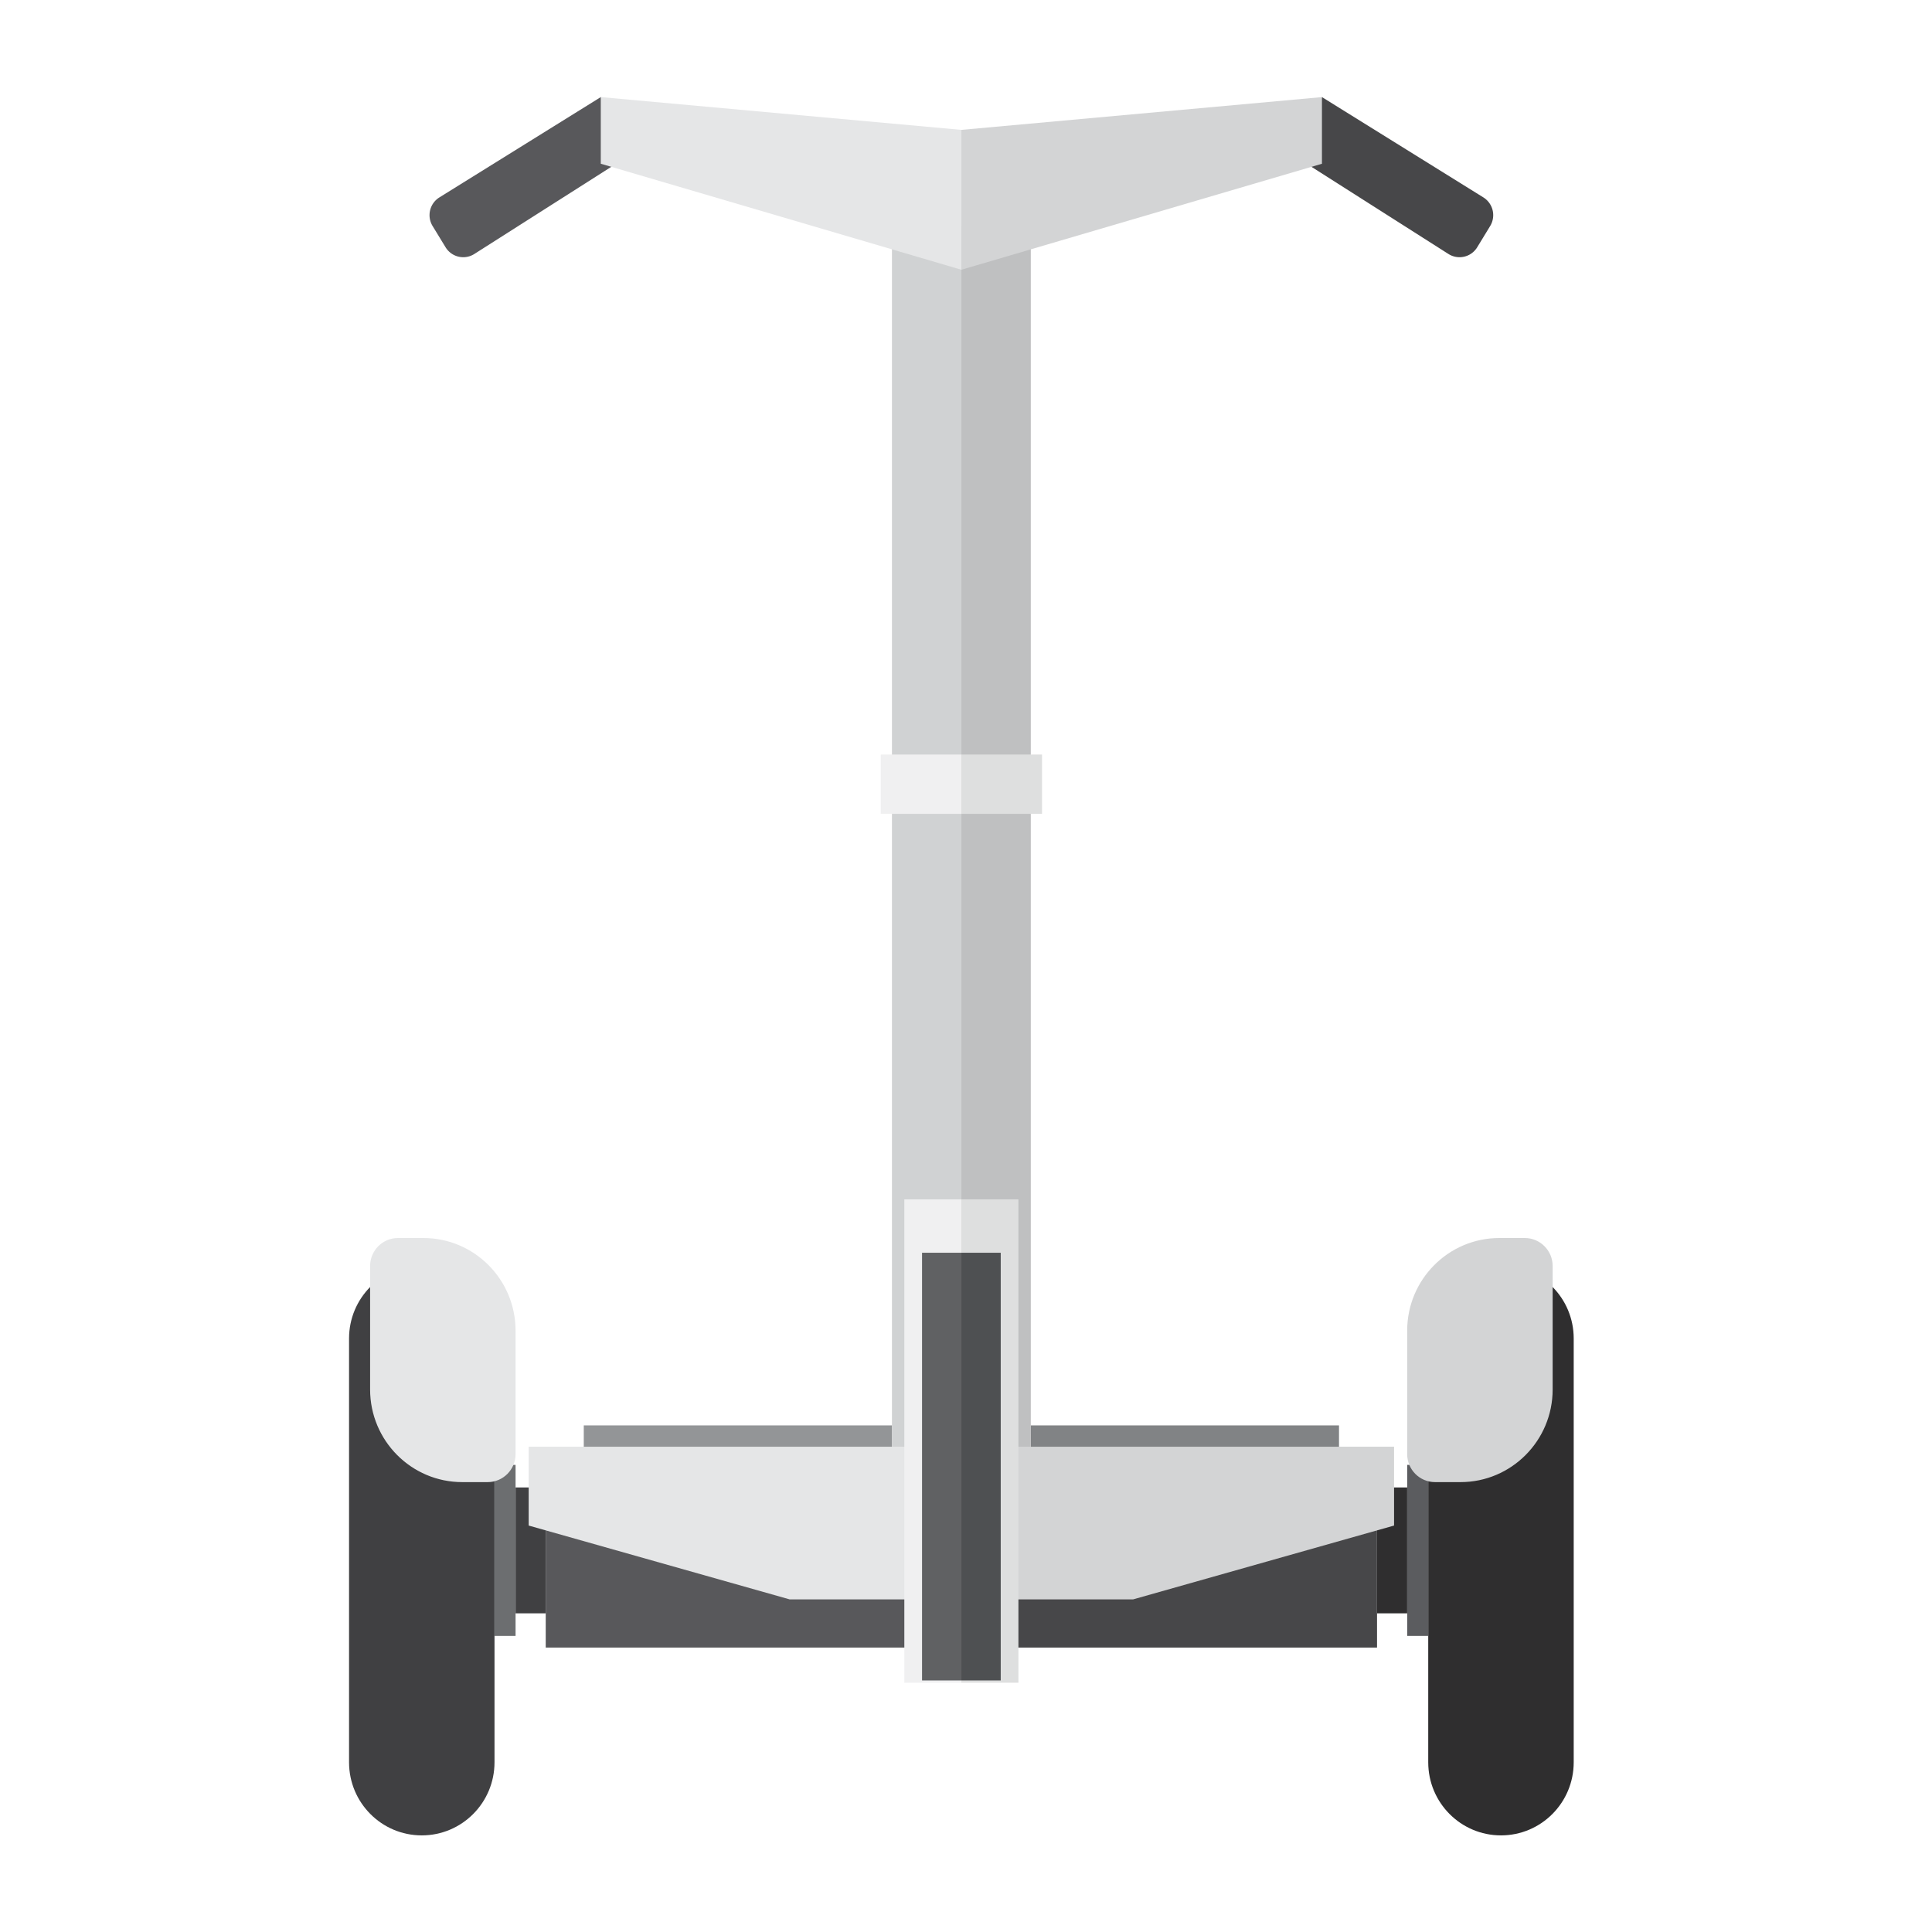 <svg xmlns="http://www.w3.org/2000/svg" width="120" height="120"><g fill="none" fill-rule="evenodd"><path fill="#522D2D" d="M60 76.53a.5.5 0 1 1-1-.06.5.5 0 0 1 1 .06"/><path fill="#D0D2D3" d="M55.401 91.208h4.312V14.041h-4.312z"/><path fill="#58585B" d="M37.316 6.03 27.29 12.262a1.298 1.298 0 0 0-.42 1.778l.805 1.318c.376.616 1.18.803 1.787.417l9.728-6.191-1.873-3.554z"/><path fill="#404042" d="M32.023 100.207h1.873v-7.819h-1.873z"/><path fill="#58585B" d="M33.896 102.334H57.27V92.44H33.896z"/><path fill="#E5E6E7" d="M57.27 89.857H32.837v4.898l16.207 4.585h8.226z"/><path fill="#404042" d="M26.197 78.595c-2.495 0-4.517 2.033-4.517 4.541v26.322c0 2.51 2.022 4.541 4.517 4.541 2.496 0 4.518-2.032 4.518-4.541V83.136c0-2.508-2.022-4.54-4.518-4.54"/><path fill="#6C6E70" d="M30.715 101.608h1.308V90.986h-1.308z"/><path fill="#E5E6E7" d="M26.298 76.896h-1.58c-.956 0-1.73.779-1.73 1.74v7.666c0 3.178 2.563 5.755 5.724 5.755h1.58c.956 0 1.731-.779 1.731-1.74v-7.665c0-3.18-2.564-5.756-5.725-5.756"/><path fill="#939597" d="M36.259 89.858h19.138v-1.324H36.259z"/><path fill="#F0F0F1" d="M56.17 104.517h3.543V74.494H56.17z"/><path fill="#606163" d="M57.27 104.375h2.443V77.81H57.27z"/><path fill="#E5E6E7" d="M59.713 16.754 37.316 10.17V6.03l22.397 2.037z"/><path fill="#F0F0F1" d="M54.705 50.55h5.008v-3.685h-5.008z"/><path fill="#BFC0C1" d="M59.713 91.208h4.312V14.041h-4.312z"/><path fill="#474749" d="m82.109 6.03 10.027 6.232a1.3 1.3 0 0 1 .42 1.778l-.804 1.318a1.285 1.285 0 0 1-1.787.417l-9.73-6.191L82.11 6.03z"/><path fill="#2F2E2F" d="M85.53 100.207h1.874v-7.819H85.53z"/><path fill="#474749" d="M62.157 102.334H85.53V92.44H62.157z"/><path fill="#D3D4D5" d="M62.156 89.857h24.432v4.898L70.382 99.34h-8.226z"/><path fill="#2F2E2F" d="M93.228 78.595c2.495 0 4.518 2.033 4.518 4.541v26.322c0 2.51-2.023 4.541-4.518 4.541-2.495 0-4.518-2.032-4.518-4.541V83.136c0-2.508 2.023-4.54 4.518-4.54"/><path fill="#5B5C5F" d="M87.403 101.608h1.307V90.986h-1.307z"/><path fill="#D3D4D5" d="M93.128 76.896h1.58c.956 0 1.73.779 1.73 1.74v7.666c0 3.178-2.563 5.755-5.724 5.755h-1.582c-.954 0-1.73-.779-1.73-1.74v-7.665c0-3.18 2.564-5.756 5.726-5.756"/><path fill="#818385" d="M64.029 89.858h19.139v-1.324h-19.14z"/><path fill="#DEDFDF" d="M59.713 104.517h3.543V74.494h-3.543z"/><path fill="#4E5052" d="M59.713 104.375h2.444V77.81h-2.444z"/><path fill="#D3D4D5" d="m59.713 16.754 22.396-6.583v-4.14L59.713 8.067z"/><path fill="#DEDFDF" d="M59.713 50.55h5.009v-3.685h-5.009z"/></g></svg>